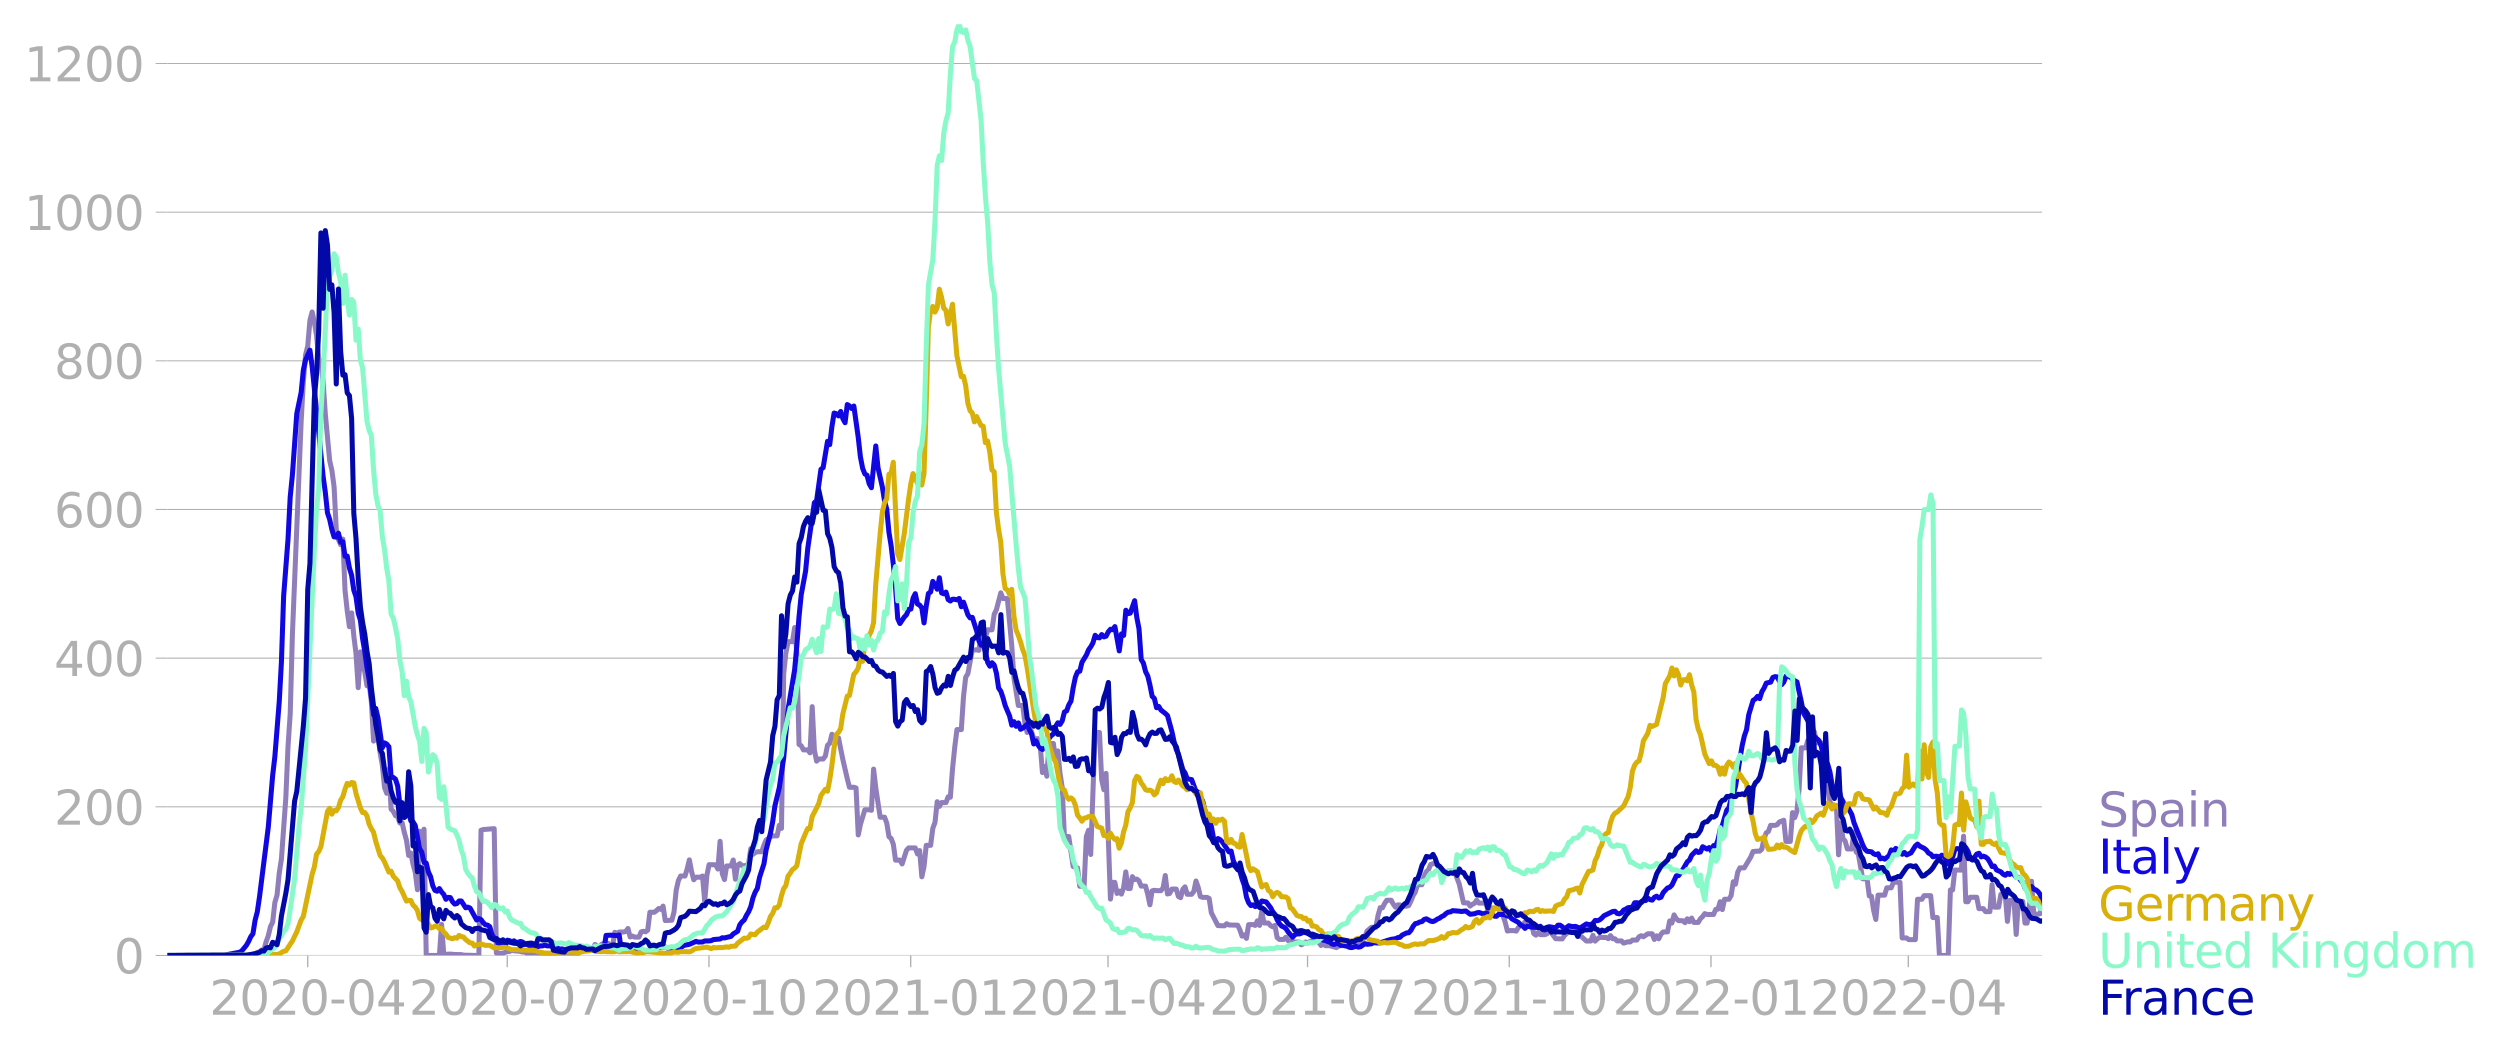 <svg xmlns:xlink="http://www.w3.org/1999/xlink" width="992.186" height="416.21" viewBox="0 0 744.14 312.158" xmlns="http://www.w3.org/2000/svg"><defs><style>*{stroke-linejoin:round;stroke-linecap:butt}</style></defs><g id="figure_1"><path d="M0 312.158h744.14V0H0v312.158z" style="fill:none" id="patch_1"/><g id="axes_1"><path d="M49.83 284.4h558V7.2h-558v277.2z" style="fill:none" id="patch_2"/><g id="matplotlib.axis_1"><g id="xtick_1"><g id="line2d_1"><defs><path id="m7f27b5950e" d="M0 0v3.5" style="stroke:#b0b0b0;stroke-width:.4"/></defs><use xlink:href="#m7f27b5950e" x="91.598" y="284.4" style="fill:#b0b0b0;stroke:#b0b0b0;stroke-width:.4"/></g><g style="fill:#b0b0b0" transform="matrix(.14 0 0 -.14 62.35 302.038)" id="text_1"><defs><path id="DejaVuSans-32" d="M1228 531h2203V0H469v531q359 372 979 998 621 627 780 809 303 340 423 576 121 236 121 464 0 372-261 606-261 235-680 235-297 0-627-103-329-103-704-313v638q381 153 712 231 332 78 607 78 725 0 1156-363 431-362 431-968 0-288-108-546-107-257-392-607-78-91-497-524-418-433-1181-1211z" transform="scale(.016)"/><path id="DejaVuSans-30" d="M2034 4250q-487 0-733-480-245-479-245-1442 0-959 245-1439 246-480 733-480 491 0 736 480 246 480 246 1439 0 963-246 1442-245 480-736 480zm0 500q785 0 1199-621 414-620 414-1801 0-1178-414-1799Q2819-91 2034-91q-784 0-1198 620-414 621-414 1799 0 1181 414 1801 414 621 1198 621z" transform="scale(.016)"/><path id="DejaVuSans-2d" d="M313 2009h1684v-512H313v512z" transform="scale(.016)"/><path id="DejaVuSans-34" d="M2419 4116 825 1625h1594v2491zm-166 550h794V1625h666v-525h-666V0h-628v1100H313v609l1940 2957z" transform="scale(.016)"/></defs><use xlink:href="#DejaVuSans-32"/><use xlink:href="#DejaVuSans-30" x="63.623"/><use xlink:href="#DejaVuSans-32" x="127.246"/><use xlink:href="#DejaVuSans-30" x="190.869"/><use xlink:href="#DejaVuSans-2d" x="254.492"/><use xlink:href="#DejaVuSans-30" x="290.576"/><use xlink:href="#DejaVuSans-34" x="354.199"/></g></g><g id="xtick_2"><use xlink:href="#m7f27b5950e" x="150.988" y="284.4" style="fill:#b0b0b0;stroke:#b0b0b0;stroke-width:.4" id="line2d_2"/><g style="fill:#b0b0b0" transform="matrix(.14 0 0 -.14 121.74 302.038)" id="text_2"><defs><path id="DejaVuSans-37" d="M525 4666h3000v-269L1831 0h-659l1594 4134H525v532z" transform="scale(.016)"/></defs><use xlink:href="#DejaVuSans-32"/><use xlink:href="#DejaVuSans-30" x="63.623"/><use xlink:href="#DejaVuSans-32" x="127.246"/><use xlink:href="#DejaVuSans-30" x="190.869"/><use xlink:href="#DejaVuSans-2d" x="254.492"/><use xlink:href="#DejaVuSans-30" x="290.576"/><use xlink:href="#DejaVuSans-37" x="354.199"/></g></g><g id="xtick_3"><use xlink:href="#m7f27b5950e" x="211.03" y="284.4" style="fill:#b0b0b0;stroke:#b0b0b0;stroke-width:.4" id="line2d_3"/><g style="fill:#b0b0b0" transform="matrix(.14 0 0 -.14 181.782 302.038)" id="text_3"><defs><path id="DejaVuSans-31" d="M794 531h1031v3560L703 3866v575l1116 225h631V531h1031V0H794v531z" transform="scale(.016)"/></defs><use xlink:href="#DejaVuSans-32"/><use xlink:href="#DejaVuSans-30" x="63.623"/><use xlink:href="#DejaVuSans-32" x="127.246"/><use xlink:href="#DejaVuSans-30" x="190.869"/><use xlink:href="#DejaVuSans-2d" x="254.492"/><use xlink:href="#DejaVuSans-31" x="290.576"/><use xlink:href="#DejaVuSans-30" x="354.199"/></g></g><g id="xtick_4"><use xlink:href="#m7f27b5950e" x="271.072" y="284.4" style="fill:#b0b0b0;stroke:#b0b0b0;stroke-width:.4" id="line2d_4"/><g style="fill:#b0b0b0" transform="matrix(.14 0 0 -.14 241.824 302.038)" id="text_4"><use xlink:href="#DejaVuSans-32"/><use xlink:href="#DejaVuSans-30" x="63.623"/><use xlink:href="#DejaVuSans-32" x="127.246"/><use xlink:href="#DejaVuSans-31" x="190.869"/><use xlink:href="#DejaVuSans-2d" x="254.492"/><use xlink:href="#DejaVuSans-30" x="290.576"/><use xlink:href="#DejaVuSans-31" x="354.199"/></g></g><g id="xtick_5"><use xlink:href="#m7f27b5950e" x="329.809" y="284.4" style="fill:#b0b0b0;stroke:#b0b0b0;stroke-width:.4" id="line2d_5"/><g style="fill:#b0b0b0" transform="matrix(.14 0 0 -.14 300.561 302.038)" id="text_5"><use xlink:href="#DejaVuSans-32"/><use xlink:href="#DejaVuSans-30" x="63.623"/><use xlink:href="#DejaVuSans-32" x="127.246"/><use xlink:href="#DejaVuSans-31" x="190.869"/><use xlink:href="#DejaVuSans-2d" x="254.492"/><use xlink:href="#DejaVuSans-30" x="290.576"/><use xlink:href="#DejaVuSans-34" x="354.199"/></g></g><g id="xtick_6"><use xlink:href="#m7f27b5950e" x="389.198" y="284.4" style="fill:#b0b0b0;stroke:#b0b0b0;stroke-width:.4" id="line2d_6"/><g style="fill:#b0b0b0" transform="matrix(.14 0 0 -.14 359.95 302.038)" id="text_6"><use xlink:href="#DejaVuSans-32"/><use xlink:href="#DejaVuSans-30" x="63.623"/><use xlink:href="#DejaVuSans-32" x="127.246"/><use xlink:href="#DejaVuSans-31" x="190.869"/><use xlink:href="#DejaVuSans-2d" x="254.492"/><use xlink:href="#DejaVuSans-30" x="290.576"/><use xlink:href="#DejaVuSans-37" x="354.199"/></g></g><g id="xtick_7"><use xlink:href="#m7f27b5950e" x="449.241" y="284.4" style="fill:#b0b0b0;stroke:#b0b0b0;stroke-width:.4" id="line2d_7"/><g style="fill:#b0b0b0" transform="matrix(.14 0 0 -.14 419.993 302.038)" id="text_7"><use xlink:href="#DejaVuSans-32"/><use xlink:href="#DejaVuSans-30" x="63.623"/><use xlink:href="#DejaVuSans-32" x="127.246"/><use xlink:href="#DejaVuSans-31" x="190.869"/><use xlink:href="#DejaVuSans-2d" x="254.492"/><use xlink:href="#DejaVuSans-31" x="290.576"/><use xlink:href="#DejaVuSans-30" x="354.199"/></g></g><g id="xtick_8"><use xlink:href="#m7f27b5950e" x="509.283" y="284.4" style="fill:#b0b0b0;stroke:#b0b0b0;stroke-width:.4" id="line2d_8"/><g style="fill:#b0b0b0" transform="matrix(.14 0 0 -.14 480.035 302.038)" id="text_8"><use xlink:href="#DejaVuSans-32"/><use xlink:href="#DejaVuSans-30" x="63.623"/><use xlink:href="#DejaVuSans-32" x="127.246"/><use xlink:href="#DejaVuSans-32" x="190.869"/><use xlink:href="#DejaVuSans-2d" x="254.492"/><use xlink:href="#DejaVuSans-30" x="290.576"/><use xlink:href="#DejaVuSans-31" x="354.199"/></g></g><g id="xtick_9"><use xlink:href="#m7f27b5950e" x="568.019" y="284.4" style="fill:#b0b0b0;stroke:#b0b0b0;stroke-width:.4" id="line2d_9"/><g style="fill:#b0b0b0" transform="matrix(.14 0 0 -.14 538.772 302.038)" id="text_9"><use xlink:href="#DejaVuSans-32"/><use xlink:href="#DejaVuSans-30" x="63.623"/><use xlink:href="#DejaVuSans-32" x="127.246"/><use xlink:href="#DejaVuSans-32" x="190.869"/><use xlink:href="#DejaVuSans-2d" x="254.492"/><use xlink:href="#DejaVuSans-30" x="290.576"/><use xlink:href="#DejaVuSans-34" x="354.199"/></g></g></g><g id="matplotlib.axis_2"><g id="ytick_1"><path d="M49.83 284.4h558" clip-path="url(#p21f88db270)" style="fill:none;stroke:#b0b0b0;stroke-width:.3;stroke-linecap:square" id="line2d_10"/><g id="line2d_11"><defs><path id="m42c6b0e61f" d="M0 0h-3.5" style="stroke:#b0b0b0;stroke-width:.3"/></defs><use xlink:href="#m42c6b0e61f" x="49.83" y="284.4" style="fill:#b0b0b0;stroke:#b0b0b0;stroke-width:.3"/></g><use xlink:href="#DejaVuSans-30" style="fill:#b0b0b0" transform="matrix(.14 0 0 -.14 33.922 289.719)" id="text_10"/></g><g id="ytick_2"><path d="M49.83 240.15h558" clip-path="url(#p21f88db270)" style="fill:none;stroke:#b0b0b0;stroke-width:.3;stroke-linecap:square" id="line2d_12"/><use xlink:href="#m42c6b0e61f" x="49.83" y="240.149" style="fill:#b0b0b0;stroke:#b0b0b0;stroke-width:.3" id="line2d_13"/><g style="fill:#b0b0b0" transform="matrix(.14 0 0 -.14 16.108 245.468)" id="text_11"><use xlink:href="#DejaVuSans-32"/><use xlink:href="#DejaVuSans-30" x="63.623"/><use xlink:href="#DejaVuSans-30" x="127.246"/></g></g><g id="ytick_3"><path d="M49.83 195.898h558" clip-path="url(#p21f88db270)" style="fill:none;stroke:#b0b0b0;stroke-width:.3;stroke-linecap:square" id="line2d_14"/><use xlink:href="#m42c6b0e61f" x="49.83" y="195.898" style="fill:#b0b0b0;stroke:#b0b0b0;stroke-width:.3" id="line2d_15"/><g style="fill:#b0b0b0" transform="matrix(.14 0 0 -.14 16.108 201.217)" id="text_12"><use xlink:href="#DejaVuSans-34"/><use xlink:href="#DejaVuSans-30" x="63.623"/><use xlink:href="#DejaVuSans-30" x="127.246"/></g></g><g id="ytick_4"><path d="M49.83 151.647h558" clip-path="url(#p21f88db270)" style="fill:none;stroke:#b0b0b0;stroke-width:.3;stroke-linecap:square" id="line2d_16"/><use xlink:href="#m42c6b0e61f" x="49.83" y="151.647" style="fill:#b0b0b0;stroke:#b0b0b0;stroke-width:.3" id="line2d_17"/><g style="fill:#b0b0b0" transform="matrix(.14 0 0 -.14 16.108 156.966)" id="text_13"><defs><path id="DejaVuSans-36" d="M2113 2584q-425 0-674-291-248-290-248-796 0-503 248-796 249-292 674-292t673 292q248 293 248 796 0 506-248 796-248 291-673 291zm1253 1979v-575q-238 112-480 171-242 60-480 60-625 0-955-422-329-422-376-1275 184 272 462 417 279 145 613 145 703 0 1111-427 408-426 408-1160 0-719-425-1154Q2819-91 2113-91q-810 0-1238 620-428 621-428 1799 0 1106 525 1764t1409 658q238 0 480-47t505-140z" transform="scale(.016)"/></defs><use xlink:href="#DejaVuSans-36"/><use xlink:href="#DejaVuSans-30" x="63.623"/><use xlink:href="#DejaVuSans-30" x="127.246"/></g></g><g id="ytick_5"><path d="M49.83 107.397h558" clip-path="url(#p21f88db270)" style="fill:none;stroke:#b0b0b0;stroke-width:.3;stroke-linecap:square" id="line2d_18"/><use xlink:href="#m42c6b0e61f" x="49.83" y="107.397" style="fill:#b0b0b0;stroke:#b0b0b0;stroke-width:.3" id="line2d_19"/><g style="fill:#b0b0b0" transform="matrix(.14 0 0 -.14 16.108 112.715)" id="text_14"><defs><path id="DejaVuSans-38" d="M2034 2216q-450 0-708-241-257-241-257-662 0-422 257-663 258-241 708-241t709 242q260 243 260 662 0 421-258 662-257 241-711 241zm-631 268q-406 100-633 378-226 279-226 679 0 559 398 884 399 325 1092 325 697 0 1094-325t397-884q0-400-227-679-226-278-629-378 456-106 710-416 255-309 255-755 0-679-414-1042Q2806-91 2034-91q-771 0-1186 362-414 363-414 1042 0 446 256 755 257 310 713 416zm-231 997q0-362 226-565 227-203 636-203 407 0 636 203 230 203 230 565 0 363-230 566-229 203-636 203-409 0-636-203-226-203-226-566z" transform="scale(.016)"/></defs><use xlink:href="#DejaVuSans-38"/><use xlink:href="#DejaVuSans-30" x="63.623"/><use xlink:href="#DejaVuSans-30" x="127.246"/></g></g><g id="ytick_6"><path d="M49.83 63.146h558" clip-path="url(#p21f88db270)" style="fill:none;stroke:#b0b0b0;stroke-width:.3;stroke-linecap:square" id="line2d_20"/><use xlink:href="#m42c6b0e61f" x="49.83" y="63.146" style="fill:#b0b0b0;stroke:#b0b0b0;stroke-width:.3" id="line2d_21"/><g style="fill:#b0b0b0" transform="matrix(.14 0 0 -.14 7.2 68.465)" id="text_15"><use xlink:href="#DejaVuSans-31"/><use xlink:href="#DejaVuSans-30" x="63.623"/><use xlink:href="#DejaVuSans-30" x="127.246"/><use xlink:href="#DejaVuSans-30" x="190.869"/></g></g><g id="ytick_7"><path d="M49.83 18.895h558" clip-path="url(#p21f88db270)" style="fill:none;stroke:#b0b0b0;stroke-width:.3;stroke-linecap:square" id="line2d_22"/><use xlink:href="#m42c6b0e61f" x="49.83" y="18.895" style="fill:#b0b0b0;stroke:#b0b0b0;stroke-width:.3" id="line2d_23"/><g style="fill:#b0b0b0" transform="matrix(.14 0 0 -.14 7.2 24.214)" id="text_16"><use xlink:href="#DejaVuSans-31"/><use xlink:href="#DejaVuSans-32" x="63.623"/><use xlink:href="#DejaVuSans-30" x="127.246"/><use xlink:href="#DejaVuSans-30" x="190.869"/></g></g></g><path d="m49.83 284.4 24.147-.095 1.306-.221.652-.221.653-.348.653-.19.652-.569h.653l.652-2.402.653-1.801.653-2.75.652-1.328.653-5.816.653-2.244.652-6.511.653-4.267 1.305-18.111.653-15.362.652-9.672.653-23.674 2.61-63.437.653-11.82.653-7.934.652-2.656.653-7.68.653-2.434.652 3.003.653 4.014.653 6.732.652 1.391.653 5.563.652 9.672 1.306 13.907.652 2.877.653 4.836.653 12.77.652 3.002.653 1.517.653-1.675.652 15.298.653 6.1.652 4.678.653-4.109.653 6.86.652 5.278.653 10.114.653-10.652.652 3.857.653 2.149.652 4.077.653-.569.653 5.437.652 11.6.653-5.658.653 3.92.652 5.278.653 3.667.653 6.606.652 1.738.653-7.238.652 11.948.653.663.653 1.296.652.285.653 1.896.653-.126.652 2.876.653 2.37.652 4.52.653-.726.653 3.382.652 2.339.653 5.215.653-17.384.652 1.706.653-2.339.653 37.582h3.915l.653-9.261.653 8.945 1.957-.095 1.306.127 1.958.031.652.158 3.916.095h.653l.652-37.266.653-.22 3.263-.254.653 37.013.652.126 1.306-.094 1.305-.474.653-.032.652-.285 1.305.158h.653l1.305.317.653-.032.653.474 7.179.095 1.957.095 5.874-.032 1.305-1.549 1.306.158 1.958-.031.652-1.454.653.664.652.094.653-.79.653-.284h1.305l.653 1.39.652-.6.653-4.077.652.316.653-.411h1.305l.653-.158.653-.885.652 2.528.653-.284.653.316h1.305l.652-1.549.653-.19.653.158.652-.474.653-5.341h1.305l.653-.474.652-.633.653.253.653-.98.652 4.299 1.958-.095.653-2.465.653-6.48.652-2.876.653-1.328h1.305l.653-2.117.652-2.687.653 3.445.653 2.466.652-.759h1.305l.653-.348.653 7.618.652-7.902.653-3.098 1.958.032.653 1.264.652-8.25.653 9.61.652 1.77.653-4.046h1.305l.653-1.77.653 5.72.652-4.203.653-.443.652.6h1.306l.652-.695.653-4.361.653 1.675.652-.474.653-.285h1.305l.653-1.96.652-1.548.653-.38.653-.568.652-.253h1.306l.652-3.161.653.917.652-45.99.653-6.163.653-3.414h1.305l.653-4.204.652 7.523.653 27.277.653.38.652 1.232h1.305l.653.885.653-13.749.652 12.928.653 3.287.653-.632h1.305l.652-.885.653-3.224.653-.57.652-2.686.653 1.075h1.305l1.306 6.51 1.305 5.659.652 2.528h1.306l.652.222.653 13.97.653-3.16 1.305-4.33h1.305l.653.157.652-12.264.653 5.627 1.305 8.692h1.306l.652 1.738.653 4.046.652.537.653 1.739.653 4.71h1.305l.653 1.137 1.305-4.077.652-.696h1.958l.653 1.802.653-1.011.652 7.807.653-3.066.653-6.29h1.305l.652-5.057.653-1.77.653-6.164.652 1.39.653-1.137h1.305l.653-1.707.652.126.653-8.502.653-6.416.652-5.216h1.306l.652-9.861.653-5.753.653-1.043 1.305-7.08h1.305l.653.158.652-4.362.653-2.15.653 2.624.652-2.244h1.305l.653-4.646.653-1.328 1.305-5.025.653 1.706h1.305l1.305 14.003.653 9.672 1.305 8.154h1.305l.653 5.279.653 2.75.652-1.644.653 1.36.652 2.149h1.306l.652 2.149.653 7.933.653-1.801.652 2.876.653-9.735h1.305l.653 5.342.652-3.13.653 6.701.653 4.11.652 14.665h1.306l1.305 8.914 1.305.41.653 5.469h1.305l.653-14.761.652-1.897.653 7.207 1.305-36.317h1.305l.653 14.034.653 3.002.652-4.867 1.306 37.423.652-4.962h.653l.652 3.287.653-.695.653.885.652-1.897.653-4.71.653 4.963h.652l.653-3.54.653.885.652-.158.653.506.652 1.58h1.306l.652 2.402.653 3.161.653-4.14.652-.19.653.126h1.305l.653-.822.652-3.698.653 5.5.653-.158.652-1.296h1.306l.652 2.213.653.347.652-2.497.653-.727.653 2.213h1.305l.653-.822.652-3.129.653 1.865.652 2.75.653.253h1.305l.653.316.653 4.267 1.958 3.824 1.957.063.653-.632.653.38 2.61.063.653 1.359.652 1.896.653-.379.653 1.043.652-4.077 1.306-.032.652.253.653-1.36.653 1.36.652-4.204.653 3.477 1.305.032.653.758.652.348.653-.411.653 3.603.652.57h1.305l.653-.665.653 1.012.652.221.653.032.653.158h1.305l.653.853.652-.316.653-.537.652.316.653-.474h1.305l.653-.411.653.695.652.917.653-.632.652.695h1.306l1.958.569.652-.41.653-.19h1.305l.653-.19.652-.506.653-.253.653.411.652-.474h1.306l1.305-1.58.652-1.739 1.306-1.106h1.305l.653-3.477.652-2.37.653.063.653-1.296.652-.98h1.305l.653 1.201.653.885.652-.695h.653l.653.379h1.305l.652-.19.653-1.327.653-1.612.652-1.075.653-2.18h1.305l.653-2.403.653-1.454.652-.6.653-1.58.652-.222h1.306l.652 1.738.653-.126.653.98.652.095.653-.506h1.305l.653.41 1.305 3.383 1.305 5.69h1.306l.652.947.653-.537.652-.284.653-.949.653.885h1.305l.653-.474.652 2.308.653-.38 2.61.032.653 1.549.653.695.652 1.991.653 2.592.653-.126h1.305l.652.158.653-1.075.653-.569.652-.158.653-.916h1.305l.653.474.652 2.97.653.475.653-.79.652.632h1.306l.652-.221.653-.664.653.348 1.305 1.738 1.958.063.652-.98.653-.632 1.305-.916h1.305l.653 1.706.653-.094.652.379 1.306 1.17h1.305l.653-1.707.652 1.738.653-.632.652-.474 1.958.031.653.348.653-.917.652.917.653.032.652.632h1.306l.652.664 1.306-.411.652.063.653-.57h1.305l.653-.979.652-.316.653.316 1.305-.885h1.306l.652 1.675.653-1.074.652.885.653-1.328.653-.695 1.305-.032.653-3.256.652.633.653-2.434.653 1.138.652.569 1.305.031.653.57.653-1.139.652.854.653-1.075.653 1.296h1.305l.652-1.106.653-.632.653-.885.652.252h1.958l.653-1.517.653-.063.652-2.213.653 2.34.652-3.067h1.306l.652-1.074.653-4.14.653.726.652-3.54.653-1.327h1.305l1.305-2.181.653-1.107.653-1.58 1.305-.095h.653l.652-.6.653-3.098.652-1.738.653-.443.653-1.801h1.305l.653-.19.652-.822 1.305-.506.653 6.29h1.305l.653-8.565.653 1.485.652-1.833.653-6.638.653-12.295h1.305l.652-2.244.653 1.612.653-5.12.652 1.042.653 3.193h1.305l2.61 17.416.653 1.264h1.306l.652 14.666.653-9.482.653 4.646.652.758.653 2.34h1.305l.653-5.09.652 5.943.653.664 1.305 7.364h1.305l.653 5.089.653.126.652 4.204.653 2.687.653-7.238h1.958l.652-2.181h1.305l.653-1.644h1.958l.653 16.563h1.305l.652.505h1.958l.653-12.01h1.305l.653-1.075h1.958l.652 6.511h1.306l.652 11.284h2.61l.653-19.502h.653l.653-5.91h1.958l.652-10.084.653 19.502h.653l.652-1.327h1.958l.653 3.382h1.305l.653.885h1.305l.652-8.028.653 6.7h1.305l.653-3.792h1.305l.653 8.028.653-6.258h1.305l.652 10.146.653-9.799h1.305l.653 6.417h.653l.652-4.994.653-7.46.652 9.799h1.306l.652-.158.653-4.805h0" clip-path="url(#p21f88db270)" style="fill:none;stroke:#907eba;stroke-width:1.5;stroke-linecap:square" id="line2d_24"/><path d="m49.83 284.4 16.968-.095 4.569-.885.652-.442 1.306-1.58.652-1.139.653-1.422.653-.885.652-4.046.653-2.497.653-4.456 2.61-20.735 1.305-15.393.653-5.595 1.305-16.34.653-11.917.652-19.534 1.306-16.91.652-12.58.653-6.574 1.305-18.238 1.306-6.353.652-6.67.653-2.97 1.305-2.908.653 4.836 3.263 32.65.652 4.742.653 6.195.653 1.96.652 2.97.653 2.213.653.063.652-1.137.653 2.686.653-.158.652 4.33.653-.063.652 3.54.653 2.15.653 4.456.652 1.928.653 4.9.653 2.117.652 5.468.653 3.825.652 4.804.653 3.604 1.305 10.43.653-1.865.653 2.719 1.305 8.976.653-1.454.652.348.653.822.652 8.85.653.284.653.506.652 2.023.653 5.5.653.38.652.03.653 1.297.652.632.653 2.528.653.316.652 1.075 1.306 6.89.652 1.075.653 3.003.653.221.652 2.655.653 1.391.652 2.718.653 1.36.653.252.652-.79.653 1.012.653.727.652 1.453.653-.568.652.063.653 1.232.653.696.652-.158.653-.759h.653l1.305 2.023.653-.19.652.285 1.958 3.54.653-.41.652.284.653.916.653.632.652.095.653.506.652 2.339.653 1.011.653.538.652 1.296.653.063.653.537.652-.158.653-1.644.653.127.652.474.653-.41.652.473.653-.063.653-.221.652.19.653.568.653.095.652.443 1.305-.222.653.411.653.064.652-.253.653.031.653-.221.652.19 1.306.063.652.126.653.316 1.305.475.653-.064.652.253 1.958.443.653-.127 1.305-.095.653-.22.652.189 1.306-.221.652.19.653-.254 1.305.443 2.61-.032.653-4.583 1.306-.063 1.957.126.653-.19.653 4.9 1.305-.095.653.032.652-.19 3.263.126.653-.126.653.221 1.305-.221.653-.474 1.957-.348.653-.253 1.305.032.653.316 3.916-.063.652-.57.653-.252 1.305-.253 1.306-.569.652-.316.653.221 1.305-.031.653-.316h1.305l.653-.095.652-.316 1.958-.158.653-.38.652.064 1.958-.474.653-.727 1.305-.79.653-1.929.652-.853.653-.569.653-1.36.652-1.074.653-1.517.653-2.655.652-1.675.653-1.138.653-3.287 1.305-4.014.652-4.173 1.306-5.025.652-3.414.653-4.615 1.305-5.436 1.305-8.819 1.306-14.476 1.958-11.821.652-7.175.653-8.566.653-6.575 1.305-7.048.652-6.796 1.958-13.56.653-.537 1.305-9.387.653-.506 1.305-7.839.653.98.652-5.342.653-4.045.653.19.652.663.653-1.328.653 2.15.652 1.2.653-5.404.652.41.653.76.653-.728 1.305 9.325.653 5.847.652 3.35.653 1.676.652.41.653 2.53.653 1.169 1.305-12.422.653 6.448 1.305 5.784.653 4.172.652 2.403.653 6.89.652 4.014.653 5.626.653 6.796.652 9.23.653 1.485 1.305-1.928.653-.695.652-1.58.653-.095.653-3.256.652-1.328.653 3.066.653.316.652.854.653 4.457.653-4.995.652-3.76.653-.443.652-3.161.653 1.043.653 1.296.652-3.414.653 4.52.653.253.652-.506.653 2.244.652.411.653-.537.653.032.652.158.653-.411.653 2.465.652-1.359 1.306 3.761.652.917.653-.158 1.305 4.077.653 2.877.652 1.327.653-.284.653 2.244.652 3.16.653 1.138.652-1.043.653.696.653 2.434.652 4.425.653.948.653 1.928.652 2.339 1.306 3.098.652 2.718.653-1.043.652 1.39.653-1.011.653 1.896.652-.347 1.306-1.138.652 1.612.653 1.233.652 3.002.653-.916.653 1.264.652.885.653.411 1.305-1.897.653-1.39.653-.854.652-.474.653-2.276.652-1.043.653.475.653-1.075.652-2.624.653-.316.653-1.801.652-1.138.653-3.983.652-3.129.653-1.58.653-.19.652-2.655 1.306-2.15.652-1.548.653-.917.653-1.17.652-2.243.653.663.652.095.653-.98.653.696.652-.222.653-1.295.653-.759.652.126.653-.916 1.305 7.238.653-5.057.652.442.653-7.49.653 1.01.652-.157 1.306-3.699.652 4.995.653 3.382.652 9.134.653 1.075.653 2.528.652 1.328.653 2.718.653 3.32.652.631.653 2.75.652-.38.653 1.075 1.305 1.012.653.632 1.305 4.773.653 3.034.653 2.308.652 1.422 1.305 4.583.653.948.653 1.77 1.305.222 1.305 3.54.653.158.652 1.801.653.79.653 2.782.652 1.454 1.306 3.414.652 3.571.653 1.17.653-1.138.652.348.653.663 1.958 2.94.652-.221.653 2.907.653 1.328 1.305 1.77.652 2.307.653 1.865.653 3.54.652 1.676.653.821.653-.22.652.536.653-.284.653-.474.652-.917 1.305.285 1.306 1.707.652 1.232.653.79.653 1.612.652 1.075.653.759.652.284.653.474.653 1.012 1.305 1.548.653-.663.652-.38.653.095.653-.221.652-.348.653.19.652-.348.653.885.653.57.652.062.653-.094.653.569 1.305.568.652.095.653.316.653.158.652.57.653.126.653-.285.652.127.653.442.653-.031 1.305.316.652.316.653.063 1.305-.38.653.254.653-.127 1.305-.916.652.19 1.306-.159.652-.348 1.306.127 1.305-.285 1.305-.442 1.305-.38 1.306-.189.652-.316.653-.095.653-.664 1.305-.632.652-.063.653-.727.653-1.201.652-.79.653-.127.653-.347.652-.127.653-.632.653-.19 1.305.696.652.126.653-.284.653-.443.652-.284.653-.474.653-.317.652-.6.653-.411.652-.063.653-.38 1.958.159.653.094 1.305-.158 1.305.98 1.305-.158.653-.253.653-.126 1.305.442.653-.252 1.957.474.653.442.653.032.652-.57 1.306.032.652.127.653.38h.653l.652.79 1.958 1.074.653.759.652.316.653.695.653-.664 1.305.285 1.958.126.652-.38.653 1.012.653.095.652-.316.653-.664 1.958.348.652-.79h.653l.653.442.652.696 1.306-.98.652.19.653.063.652-.064 1.306.538 1.958-1.265.652.19h.653l.653-.38.652-.853.653.095.652-.253.653-.537.653-.695 2.61-1.265.653-.063.652.632.653.127.653-.316.652-.822.653-.285.653-.41 1.305-.159.653-1.295.652-.032.653.158.652-.19.653-.569.653-.031.652-.727.653.474.653.126.652-.853.653-.316.652.537.653-.221.653-1.39 1.305-1.392.653-.19.652-.663 1.306-2.75.652-.063 1.305-1.833 1.306-2.276.652-.537.653-1.423 1.305-1.327.653.505.652-.158.653-1.548 1.305.695.653-.442.653 1.043.652-1.644.653.063.653-1.801.652-3.003.653-1.328 1.305-4.456.653-.759.652-2.75.653-1.106.653-2.592 1.305-8.06.652-3.92.653-2.876.653-1.896.652-4.425 1.306-4.299.652-.41.653-.79.653.663.652-2.055.653-1.074.652-1.486 1.306-.284.652-1.391.653-.253.653.095.652 1.296.653 1.011.652-.79.653-1.738.653.063.652.19.653.726 1.305.727 1.306 5.943.652 3.35 1.958 3.477.653 3.35.652.158 1.306 1.17.652 1.58 1.305 4.615.653.822.653 2.244.652 3.825.653 1.327 1.305-.284.653 2.813.653 1.2.652 2.024.653-.538 1.305 2.403.653 2.433 1.958 4.931.652 1.707.653 1.264.652.6 1.306.159.652.6.653.253.653-.284.652 1.517.653-.221.653.316 1.305-1.043.652-1.707.653.6.653-1.043.652.348 1.306 1.39.652-.537.653.727 1.305-.6 1.305-2.086.653-.538.653.633 1.305.632.653.537.652.885.653.316.652.79.653-.158h.653l.652.348.653-.664.653.158 1.305 2.466.652-1.58.653-.538.653-2.18.652-.317.653.19.653-.443.652-.6.653.6.653 1.106.652 2.181.653.411 1.305-1.801.653-.222.652 1.075.653-.221.653.253.652.537.653 1.043.652 1.264.653-.158.653 1.17 1.305.569.653.695.652.316.653-.569.653.316.652-.663 1.305 1.517h.653l.653.885.652.695.653 1.675.653-.031.652.442.653-.916.652.79.653.221.653.569.652.917.653 2.465h0" clip-path="url(#p21f88db270)" style="fill:none;stroke:#1007e1;stroke-width:1.5;stroke-linecap:square" id="line2d_25"/><path d="m49.83 284.4 28.063-.095 3.263-.221 1.306.032.652-.19 1.305-.759.653-.126 1.958-2.971 1.305-2.687 1.306-3.54.652-1.106 2.61-12.485.653-2.181.653-3.793.653-.822.652-1.422 1.958-10.494.653-.948.652 1.738.653-1.075.653.095.652-.98.653-2.18.653-1.044.652-2.244.653-1.738.652.506.653-.759.653.126.652 3.161 1.306 4.267.652 1.391h.653l.652.98.653 2.497.653 1.327.652 1.075.653 2.687 1.305 4.203.653.76.653 1.169 1.305 3.034.652-.285.653 1.518 1.305 1.39.653 2.023.653 1.075 1.305 2.908.652-.221.653.031.653 1.39.652.57.653 1.011.653 2.34.652.473.653.064.653.347.652.854.653 1.138.652-.158.653-.38.653.095.652.632.653-.031.653 1.074.652.57.653 1.01 1.305.412.653-.348.652.158.653-.822.653.348.652.126.653.759 1.305.98.653.063.652.885.653-.38h.653l.652-.252 1.306.442h1.305l1.305.759.653-.158.652.158 1.306-.158.652-.063 1.958.727h1.958l.653.126 3.915.095.653.126.653.285 1.958.379 1.305.032 1.958-.032 1.305-.38 4.568.159.653.221 1.305-.348.653-.19 1.305-.063 1.306-.41 1.957.505.653.095.653-.19.652.19 1.958.032.653-.032.652-.19.653.222 3.263-.063 1.958.474.653-.127 1.305.032.653-.253.652-.095 5.221.506 1.306-.127.652-.031.653-.253 1.305.095.653-.19h1.958l.652.063.653-.22.653-.507.652-.253 3.263-.442 1.306.442.652-.316.653.095 1.305-.095.653.032 1.305-.221.653.126.652-.284 1.306-.063.652-.854 1.958-1.517.653.032.652-.19.653-1.075 1.305.221.653-.79 1.958-1.485.652.158.653-1.454.653-1.865.652-.885.653-1.707h.653l.652-.79.653-2.813.652-2.086.653-.917.653-2.813.652-.853.653-1.075.653-.443.652-.727 1.306-6.542 1.305-3.161.652-1.39.653.03.653-3.57 1.305-2.53.653-1.327.652-2.402 1.305-1.865.653.569.653-3.319.652-4.362.653-5.247.653-3.95.652-.633.653-1.106.653-4.394 1.305-5.278.652-.19 1.306-6.353.652-.695.653-1.107.653-3.255.652 1.233.653-5.247.652-.411.653-2.086.653-1.296.652-2.434.653-11.442 1.305-14.95.653-6.512.653-2.781.652-1.201.653-7.302.652-.316.653-3.287 1.305 27.277.653 1.676 1.305-7.681 1.305-10.399.653-4.457.653-3.034 1.305 2.845.653-2.908.652 3.477.653-3.35.653-20.072.652-23.61.653-4.837.652-1.296.653 1.676.653-1.296.652-5.5.653 2.37.653 3.256.652.632.653 4.078 1.305-5.88 1.305 15.33 1.306 6.227.652-.095.653 2.719.653 5.246.652 2.276.653.632.652 2.687.653-1.58 1.305 2.655.653.221.653 4.9.652-.507.653 3.32.652 5.31.653.537.653 12.01.652 5.121.653 3.793.653 9.45.652 4.363.653.41.653 1.328.652-1.486.653 7.997.652 4.172.653 1.518.653 1.928.652 2.307.653 1.707.653 3.572 1.957 12.674.653 3.825.653-.38.652.064.653 1.801.653.127.652.822.653 4.109 1.305 4.109.653.821 1.305 6.986.653 1.2.652.38.653 1.928.653.822.652-.41.653.536.652 1.612.653 2.972.653.821.652 1.012.653-.917.653-.095.652-.379h1.306l1.305 2.94 1.305.505.653 2.213.652-.032.653.854.653-1.55.652 1.17.653.696.652-.222.653 2.845.653-1.549.652-3.318.653-2.023.653-3.983.652-1.138.653-1.549.653-6.448.652-1.39.653.41.652 1.55.653.853.653 1.17.652.22.653-.094.653.347.652 1.075.653-.569.652-2.118.653-1.675.653 1.012.652-1.486.653.6.653-.157.652-1.296.653 1.706.653.317.652-.759 1.305 1.77.653.443.653.695.652-.19.653-.537 1.305 1.96.653.537.652-.885.653 2.971 1.305 3.698.653-.316.653 1.96.652-.506.653 1.296.653-1.138.652.221.653-.347.652.663.653 5.943.653.442.652-1.011.653 1.074.653.222.652.821.653.222.652-3.793 1.306 6.132.652 3.35.653 1.296.653-.569 1.305.853 1.305 4.552.653-.506.652-.221.653 1.77.653.38.652 1.485.653-.948.653-.348.652.348.653.948 1.305.063.653.506.652 2.718.653.38 1.305 1.896.653.253.653.063.652.632.653-.158.652.948.653-.221.653 1.644.652.031.653.222.653.821.652.253.653 1.012.652.632.653-.6 1.958.157.653.632.652-.031.653.98.653.41 1.305.127.652-.253.653.285.653-.316.652-.506.653-.19 1.305-.095 1.305-.19.653.664 2.61.506.653.6 1.306-.284.652.19 1.958-.221h.653l1.305.632.653.158.652.41 1.305-.03 1.306-.538.652-.158.653.19.653-.19h1.305l1.305-.98h1.305l.653-.158 1.305-.474.653-.57.653.507.652-.38.653-.98.652-.063.653-.284 1.305.095.653-.38.653-.537.652-.316.653-.664.653.411.652-.126.653-.285.652-1.517.653-.569.653 1.106.652-.569.653-.948.653-.032.652-.41.653.379 1.305-2.908.653.032.652.316.653.094.653-.632.652.127.653 1.517.653-.253.652-.126.653.6.652.095.653.348.653-.285.652-.031.653-.411.653.031.652-.474 1.305.063.653-.505.653-.127.652.664.653-.316.653.221 1.305-.095h.653l.652.158.653-1.612.652-.347 1.306-.411.652-1.265.653-.695.653-1.865 1.305-.284.652-.316.653-.19.653 1.486.652-2.529 1.958-3.92.653-.126.653-.316.652-2.781.653-1.328.652-2.212.653-1.17.653-2.718.652-.57.653-.315.653-3.035.652-1.833.653-.916.652-.316 1.958-1.865 1.306-2.687.652-2.75.653-4.93.653-1.74.652-.916.653-.347.652-2.497.653-3.509 1.305-2.212.653-2.371.653.316 1.305-.6 1.958-7.966.652-4.172 1.306-2.307.652-2.34.653 2.34.653-1.802.652 1.486.653 3.034.652-1.517.653-.095.653.348.652-1.802.653 3.066.653 2.118.652 8.123.653 2.908.652 1.58 1.306 5.88 1.305 2.812.653-.853.652 1.328.653.031.653.506.652 2.15.653-1.897.652 1.865.653-2.655.653-.98.652.505.653 1.075.653-1.201.652 4.014.653-.695 1.305 1.991.653.695 1.305 8.661.653 2.592.652 3.666.653 1.77.653-.22.652.062.653-.663.652 2.307.653 1.454 1.305-.095.653-.158.653-1.043.652.822.653-.948.652.758h.653l.653.316.652.57 1.306.726 1.305-4.741.653-1.77.652-.822.653-.537.652.221.653-2.086.653.79.652-.727.653-1.201 1.305-.853.653.632 1.305-3.635.653.569.652 1.2.653-1.263.653.505.652-.063.653 2.244.653-.063.652-.759.653-2.054.652-.158.653.19h.653l.652-2.814.653-.41.653.252.652 1.328.653.19.652.031.653.158 1.305 2.719.653-.601 1.305 1.612.653.032.653.19.652.6.653-1.897.652-.695 1.306-3.761h.652l.653-.222.653-1.359.652-.6.653-9.356.652 9.514 1.306-.949.652.633.653-.285.653-10.114.652 8.28.653-10.177.653 8.092.652 1.643.653-9.134.652-1.423.653 11.316.653 3.856.652 8.85.653.727.653.064.652 8.913.653.41.652-.442.653-2.434.653-6.48.652-.347.653.158.653-9.387.652 11 .653-8.377 1.305 4.741.653.443.652.19.653 2.022.653-7.617.652 12.833h.653l.653-.79h.652l.653-.159.652.696.653.316.653-.443.652 1.58.653 1.265 1.958.348.653 1.801.652 1.012.653.41.652.76.653.189.653-.032.652 1.77.653.506.653.917.652 4.71.653 1.485.652-.221.653-.032.653.727.652 2.118.653.158h0" clip-path="url(#p21f88db270)" style="fill:none;stroke:#d8b009;stroke-width:1.5;stroke-linecap:square" id="line2d_26"/><path d="m49.83 284.4 26.758-.095.653-.126 1.957-.063 1.958-1.707.653-.411.653-1.106.652-1.391.653-.98.652-1.233.653-.664.653-1.675.652-4.14 1.306-9.198 1.305-15.52.653-5.594 1.305-17.542 2.61-59.139.653-12.327.653-6.1.652-22.252.653-11.315 1.305-26.804.653-2.781.652-1.739.653-4.962.653.948.652 4.71.653 2.497.653 6.606.652-8.376.653 7.048.652 4.805.653-4.647.653.822.652 11.284.653-3.287.653 9.26.652 2.213 1.305 15.962.653 2.75.653 1.517.652 10.083.653 7.27.653 3.477.652 1.549.653 7.712.653 3.856.652 5.595.653 3.761.652 9.862.653 1.17.653 2.717.652 3.509.653 6.321.653 3.288.652 7.238.653-4.299.652 4.741.653 1.328 1.305 7.396.653 2.529.653 1.865.652 6.037.653-9.862.653 1.328.652 11.663.653-2.971.652-2.181.653.569.653 2.086.652 10.083.653.569.653-3.73.652 5.31.653 6.7.652.507.653.347.653.19.652 1.233.653 1.706.653 2.845.652 1.739.653 4.014.653 1.138.652.853.653.569.652 2.37.653 1.707.653.285.652 1.485.653 1.138.653-.158.652.474 1.305 1.55.653-1.012.653.22.652.98.653.032.653-.22.652 1.263.653-.316.653 1.834.652.885.653.252 1.305.696h.653l.652 1.264.653.316 1.305.948.653.317.652.031.653.316.653.98 1.958.727 1.305-.063.653.6.652.285.653.474 1.305-.38.653.096 1.305.347.653-.537 1.305.664 2.61.316.653.632.653-.57 1.305.57h.653l.652-.537.653.158.652-.19 2.61.032.654.474 1.305.126 1.305.664.653-.474 2.61-.19 1.306-.41 1.305.347.652.031.653.411.653.222 1.958-.095 1.305-.032.652-.916 2.611.284 1.305-.284.653.158.653-.38.652-.221 1.305-1.233.653-.41.653-.064.652-.316 1.306-1.138 1.305-.474 1.305-.031 1.305-2.181.653-.6.653-1.012 1.305-.949 1.305-.316.653.032 1.305-1.233 1.958-3.003 1.958-6.163.652-1.549.653-2.18.653-.064.652-.948.653-3.098 1.305-3.319.653-2.781.653-.759.652-2.655.653-.695 1.305-7.744.653-2.876.652-1.58.653-4.805.653-.348 1.305-2.023.652-5.752 1.306-5.658.652-2.75.653.19.653-1.865.652-4.267.653-3.287.653-5.848.652-.664.653-1.548.652-.38.653-.6.653-2.118 1.305 4.046.653-4.267.652 3.856.653-7.301.652.22.653-.284.653-5.246.652.126.653-.285.653-4.393.652 5.816 1.306.284.652 1.486.653 2.655.652.506.653 2.591.653-.505.652.442.653.127.653 3.635.652-3.224.653 2.528.652-3.888.653 2.75.653-1.39.652 2.94.653-2.498.653-.506.652-2.054.653-.474.653-5.848.652.57.653-5.848.652-4.236.653-1.359.653-2.592.652 10.21.653-.57.653-4.488.652 7.365.653-7.428.652-12.327.653-1.359.653-7.428.652-3.413.653-1.58.653-13.244.652-2.023.653-6.353.653-22.6.652-18.68 1.305-7.428.653-11.6.653-16.563.652-2.75.653 1.36.653-8.25.652-3.603.653-2.308.652-11.631.653-8.123.653-1.36.652-3.634.653-1.644.653 2.213.652.252.653-.758.653 3.16.652 1.802 1.305 9.483.653.663 1.305 11.79.653 12.77.653 10.209.652 7.396.653 11.853.652 6.796.653 2.339.653 12.58.652 10.114 1.958 22.094 1.306 6.827 1.957 23.421.653 7.144.653 5.531.652 1.36.653 1.738.653 7.933.652 9.388.653 4.14 1.305 10.81 1.305 4.647.653 6.48.653-1.423.652 2.592.653 3.476.653 4.173.652 1.96.653 1.232.652 3.54.653 9.388 1.305 3.824 1.306 2.118.652.032.653 3.824.652 1.549 1.306 5.12.652.822.653.569.653 1.454.652-.063.653 1.359 1.958 3.13.652.41.653-.158 1.305 3.54.653.38.653.6.652 1.517.653.348.652-.158.653 1.106 1.305-.126.653-.253.653-.949.652.095.653.411.653-.095.652.222 1.305 1.517.653.126.653-.095.652.285.653-.316.653.569.652.347.653-.22.652.126 1.306-.064.652.506.653-.284.653-.158 1.305 1.58.653-.095.652.19.653.347.652.064.653.379 1.305.095.653.38.653-.127.652-.443.653.506.652.063 1.958-.221h.653l.653.41.652.254.653.126.653.284 1.957.064 1.306-.443 1.305-.126 1.958-.032.652.474.653-.095.653-.252.652-.032.653-.19 1.305.095.653-.442.653.19.652.347.653-.19.652.032 1.306-.19.652.127.653-.095.653-.38.652.19.653-.063.652.063.653-.063.653-.537.652-.316.653-.064 1.958-.663 1.305.19.653.157.652-.031.653-.285.653.158 1.305-.316.653-.442.652-.6.653-.443.652-.095.653-.506.653-.348.652.095 1.306-.948.652-.98.653-.6.653-.411.652-.064.653-.41.652-1.644.653-.727 1.305-1.011.653-1.296h.653l.652.158.653-.917.652-1.707 1.306-.347.652.537.653-1.17 1.305-.6.653.19.653.031.652-.79.653-1.043.652.632.653-.38.653-.22.652.41 1.306-.347.652.284.653-.442.652.316.653-.759.653-.095 1.305-1.074.653-.285.652.316.653-.442.653-.127.652-1.232.653-.885.652.442.653-.948.653-.38.652-.22.653 3.887.653-1.802.652-1.169.653-.632.652.442.653-.22.653.094.652-5.026 1.306.822.652-.822.653-1.138.653.38.652-.506.653.727.652-.285.653.253.653-1.074 1.305-.443.653.348.652-.538.653 1.044.652-1.138.653.031.653 1.107.652-.064.653.316.653.854.652.253 1.306 3.477.652.158.653.663h.652l1.958 1.138.653.063.653-1.043.652.158.653.38.652-.57.653.38.653-1.138.652-.6.653.284 1.305-1.138 1.306-2.592.652 1.328.653-1.138.652.41.653-.473.653.158.652-1.264.653-.949.653-1.517.652-.19.653-.98 1.305-.157.653-.917.652-.253.653-1.675.653-.19 1.305.727.653-.442.652.916.653.032.652.632.653 1.517 1.305-.126.653.316.653 1.549.652.474.653-.032.652-.442.653.253 1.305.126 1.958 4.836.653-.032.653.6 1.305.633.652.158.653-.758.653.19.652.442.653.126.653-.095.652-.316.653-.632.652.348.653-.19.653.759.652-.158.653.063.653.19.652.948.653-.063.653.063.652.347 1.305.348.653-.158.653-.695.652.727.653-.127.653-.853.652 3.666.653 1.391.652-3.13.653 4.837.653 2.623.652-5.879.653-2.054.653-4.583.652-2.213.653 3.16.653-.979.652-9.008.653 3.255.652-.821.653-5.09.653-.79.652-1.042.653-10.4.653-1.896.652-3.287.653-1.486.652.885.653.285.653-.537.652-1.865.653 1.327.653.095 1.305-.695.653.347.652 1.17.653-.127.652.475.653-.285.653.316.652.032.653-.253.653-.063.652-21.462.653-5.974.652.474.653.727.653 1.106 1.305.696.653 25.476.652 7.965.653 3.666.653 1.897.652 2.971.653.727.652.348 1.306 5.152.652.821 1.306 2.34.652-.696.653.158 1.305 2.055.653 1.896.652 1.233.653 4.046.653 2.339.652-3.35.653-2.024.653 2.845.652-2.15.653.38 1.958-.095.652 1.739.653-1.518.653 1.58.652-.126 1.958.095.653-.38.652-.947.653.158.653-.411h1.305l1.305-1.707.653-1.36.652-.726.653-1.423h1.305l1.306-3.35.652-.537.653-1.043.652-.6h1.306l.652.252.653-2.15.653-86.415.652-4.014.653-4.931h1.305l.653-4.362.652 2.655.653 72.35.653-.948.652 10.968h1.306l.652 11 .653-6.164.652 4.552 1.306-19.597 1.305-.032.653-10.778.652 1.011.653 6.638.653 12.611.652 3.256 1.305.032.653 10.778.653 1.422.652 2.37.653-6.005.653-.379h1.305l.652-6.7.653 3.824.653.664.652 7.965.653 2.623 1.305-.063.653 1.707.653 3.192.652 2.466.653.537.652 1.96 1.306.063 1.305 3.129.653 1.17.652 2.465.653.853 1.305-.063 1.305 1.58.653.095h0" clip-path="url(#p21f88db270)" style="fill:none;stroke:#89f9c9;stroke-width:1.5;stroke-linecap:square" id="line2d_27"/><path d="m49.83 284.4 23.495-.063 2.61-.474 1.306-.38.652-.474.653.095.652-.917.653-.158.653.095.652-1.643.653.253.653.474.652-3.003.653-5.563 1.305-6.733.653-4.045 1.958-23.39.652-2.908 1.958-19.534.653-8.25.652-32.302.653-7.744 1.305-49.213.653-7.112.653-13.15.652-28.92.653 22.41.652-23.106.653 4.33.653 13.15.652-1.328.653 8.218.653 21.272.652-28.257.653 18.553.653 7.08.652-.157.653 5.436.652.822.653 6.796.653 28.257.652 7.491.653 11.758.653 8.597.652 4.615.653 3.477.652 5.089.653 3.73.653 7.174 1.305 10.874.653 3.413.652 4.14.653 1.075.653 4.773.652 3.477.653-.79.652 3.698.653 2.054.653 1.36.652-.474.653 6.005.653-5.437.652 4.426.653-.57.652-13.053.653 4.235.653 17.858.652-.821.653 8.502.653-1.454.652.38.653 17.795.653 1.264.652-11.19.653 3.478.652.474.653 3.066.653.916.652-3.508.653 1.801.653.98.652-2.528.653.695.652.19.653.822.653.568.652-.727.653.57.653 1.896 1.305 1.106.653.221.652.095.653.854.652-.822 1.306-.158.652.442 1.306.316.652.127.653 1.896 1.305.664.653-.38.652.538.653.19.653-.348.652.759.653-.19 1.958.474.652.032.653.158.653.6.652-.379.653-.095.653-.253 1.305-.126 1.305.506.653-1.802.652-.032.653.411 1.958-.031.653.474.652 2.592 1.305.284 1.958.285.653-.822 1.305-.411 1.958-.032.653-.38.652.349.653.094.653.38 1.958-.095.652.474 1.958-1.011.653-.19 1.305-.063.653-.127.652-.284.653.031.652.19 1.306-.41 1.958.252.652.569.653-.759 1.305.285.653-.095.652-.474.653-.253.653-.822.652.57.653 1.2.653-.19.652-.031.653.253.652-.348.653-.19.653-.063.652-3.224.653-.19.653-.03 1.305-.728.653-.506.652-.885.653-2.275 1.305-.411.653-.6.652-.917 1.958.126 1.305-.948.653-.98.653.19.652-1.075.653-.285 1.305.917.653-.158.653.41.652-.442h.653l.652-.505.653.821.653-.316.652-.442.653-.822.653-1.296.652-.822.653-.379.652-2.18 1.306-2.435.652-1.612.653-4.836 1.305-4.14.653-3.825.653-1.991.652 3.35 1.305-15.424 1.306-5.374.652-7.807.653-2.718.653-7.965.652-1.233.653-23.737.652 9.26.653-3.918.653-8.914.652-2.56.653-1.233.653-4.172.652 1.517.653-11.442.653-1.833.652-3.287.653-1.58.652-1.044.653 1.549.653.158.652-3.256.653-.063.653-6.574 1.305 6.005.652.158.653 6.796.653 1.36.652 2.717.653 5.753.653 1.264.652.506.653 3.098.653 7.396.652 2.434.653.22.652 10.4h.653l.653.758.652 1.328.653-1.928.653.442.652.885.653.064.652.6.653.759.653-.316.652 1.485.653.221.653 1.107.652.505.653.127 1.305 1.296.653-.348.652.411.653-.948.653 14.318.652 1.36.653-1.328.653-.443.652-5.278.653-.854.652 1.265.653.821.653-.316.652 1.802.653-.537.653 3.192.652.695.653-.79.653-14.476.652-.38.653-1.106.652 2.308.653 3.982.653 1.675.652-.252.653-1.423.653-.79.652.316.653-2.908.652 2.718.653-2.56.653-1.991.652-.41 1.958-3.478.653 1.328.653-1.265.652.095.653-5.436.652-.348.653-.727.653-.316.652-3.54.653-.253.653 10.873.652-5.91.653 1.58.652.758.653-.126.653.063.652 1.96.653-11.379.653 11.474.652-.253.653.126.653 1.517.652 4.33.653-.442.652 2.813.653 2.308.653 1.327.652.253.653 2.465.653 4.931.652 1.012.653.316.652 1.043.653-.885.653 1.17.652-1.297.653.411.653-1.39.652-1.012.653 3.16.653.475.652-.253.653.474.652 1.58.653-.284.653.885.652 6.827.653.032.653-.348.652.854.653-1.264.652 2.844.653-.095.653-1.96.652-.22.653.063.653-.316.652 3.824.653-.158.653 1.328.652-19.344.653-.474.652.252.653-.537.653-2.971.652-1.802.653-2.592.653 17.859.652.158.653-1.707.652 5.152.653-1.422.653-3.73.652-1.106.653.031.653-.663.652.284.653-5.942.653 2.56.652 3.92.653 1.485h.652l.653.569.653 1.138.652-1.96.653-1.359.653-.506.652.411.653-.031.652-.885.653-.158 1.305 2.844.653-.063.653-.727.652 1.264.653.79.653.98 2.61 10.589.653 1.296.652.506.653-.032.653.6.652.19.653 1.897 1.305 5.247.653 2.022.652 1.075.653 3.034.653.727.652 1.36.653-.064.653 1.58.652.728.653.316.652 4.235.653.221.653-.126.652-.284.653-.064.653.664.652.854.653-2.023.652 2.75.653 1.548.653 2.276.652 1.17 1.306.727 1.305 3.824.653.98.652.063.653.443.652.727.653.505.653.032.652-.158.653.664.653.379.652.19.653.379.652.032.653.726.653.917 1.305.727.653 1.106.652.316 1.306-.22 1.305.442.652.474.653.284.653-.158 1.958.759.652-.095 1.305.316.653-.063 1.305.474.653-.6.653.695.652.284.653-.126 1.958.348.652.663.653-.505.653.126.652-.474.653-.19.653-.031.652-.822.653.126 2.61-2.75 1.306-.727.652-.98.653-.157.653-.76.652-.094.653.38.652-.411.653-.854.653-.632.652-.443 1.958-2.402.653-.41 1.305-2.845 1.305-4.078.653-.095.653-1.864.652-2.245.653-1.043.653-1.58.652.158h.653l.652-.759.653 1.202.653 1.96.652.378 1.306 1.55 1.305.695.652-.285.653.127.653-.348.652.98.653-1.928.653.98.652.126.653 1.17.653.632.652 1.296.653-2.908.652 4.74.653 1.708 1.305.094.653-.158.653 1.644.652 2.307.653-2.023.652-1.264.653.695.653 1.075.652.285.653-.949.653 2.181.652.664.653.443.653.758.652-1.043.653.253.652 1.17.653-.127.653-.41.652.663.653.38.653.726.652.158.653.727.652.316 1.306 1.075.652.221 1.306.063.652-.316 1.306 1.454.652-.253.653.253.652-.095 1.958.159.653-.38 1.305.411.653.032.652-.127.653 1.265.653-1.58.652.062.653-.474.653.095.652-.095.653.064.653-1.612.652 1.327.653.158.652.885.653-.695.653.284.652-.19.653-.537.653-.063.652-.727.653-1.075.652-.063.653-.253h.653l.652-.695.653-1.138 1.305-1.422 1.306-.57.652-.126 1.305-1.896.653-.474.653-.98.652-2.181.653-.506.653-.221 1.305-3.983 1.305-2.244 1.958-1.833.653-1.517.652.442.653-.537.653-1.644 1.305-1.011.652-.853.653.6.653-2.244.652-.6.653.284.653-.158.652.031.653-.663.652-1.012.653-1.96.653-.442.652-.095 1.306-1.517.652.158.653-.442 1.305-3.857.653-.727.652-.126.653-1.011.653.031.652-.316.653.316h.653l.652-.664.653.064.652-.19.653.284 1.305-2.149.653 7.396.653-7.522.652-1.328.653-.6.653-1.075.652-2.497.653-3.003.652-7.712.653 6.163.653-.948 1.305-.727.653 1.012.652 3.16.653-.632.652.158.653-2.908.653.253.652-.063.653-1.77.653-10.146.652 8.724.653-12.359.653 2.687.652.284.653.696.652 1.011.653 21.841.653-21.146.652 11.632.653-1.106.653.442.652 3.35.653 11.443.652-20.798.653 14.034.653.158.652 3.698.653 1.454.653-2.37.652-6.638.653 14.097.653 1.2.652 3.193.653.19.652-.6.653 1.39.653 1.77.652 1.36.653 1.01.653 2.34.652 1.01.653 2.213.652.127.653-.38.653.728.652-.57.653-.315.653 1.2.652-.379.653-.063.653 1.138.652.38.653 1.864.652.095.653-.284.653-.158.652-.348.653.095 1.958-2.845.652-.41.653-.033.653.317.652-.285 1.958 3.066.653-.158.653-.6.652-.443.653-.6.652-.822.653-1.107.653-.885.652-.379.653.822.653.316.652 4.109.653-.727.652-2.37.653-1.644.653.158.652-.443.653-.158.653-4.71.652.38.653 2.37.653 1.676.652-.38.653.443.652.253.653.537.653 1.58.652 1.202.653.316.653 1.517.652-.032.653-.695.652 1.517.653-.095.653.57.652 1.2.653.348 1.305 3.098.653-2.245.653 1.043 1.305 1.043.652 1.075.653.285.653.126.652 2.244.653.032.653.916.652 1.233.653.632 1.305.127 1.305.758.653-.221h0" clip-path="url(#p21f88db270)" style="fill:none;stroke:#0309a6;stroke-width:1.5;stroke-linecap:square" id="line2d_28"/><g style="fill:#907eba" transform="matrix(.14 0 0 -.14 624.57 246.046)" id="text_17"><defs><path id="DejaVuSans-53" d="M3425 4513v-616q-359 172-678 256-319 85-616 85-515 0-795-200t-280-569q0-310 186-468 186-157 705-254l381-78q706-135 1042-474t336-907q0-679-455-1029Q2797-91 1919-91q-331 0-705 75-373 75-773 222v650q384-215 753-325 369-109 725-109 540 0 834 212 294 213 294 607 0 343-211 537t-692 291l-385 75q-706 140-1022 440-315 300-315 835 0 619 436 975t1201 356q329 0 669-60 341-59 697-177z" transform="scale(.016)"/><path id="DejaVuSans-70" d="M1159 525v-1856H581v4831h578v-531q182 312 458 463 277 152 661 152 638 0 1036-506 399-506 399-1331T3314 415Q2916-91 2278-91q-384 0-661 152-276 152-458 464zm1957 1222q0 634-261 995t-717 361q-457 0-718-361t-261-995q0-634 261-995t718-361q456 0 717 361t261 995z" transform="scale(.016)"/><path id="DejaVuSans-61" d="M2194 1759q-697 0-966-159t-269-544q0-306 202-486 202-179 548-179 479 0 768 339t289 901v128h-572zm1147 238V0h-575v531q-197-318-491-470T1556-91q-537 0-855 302-317 302-317 808 0 590 395 890 396 300 1180 300h807v57q0 397-261 614t-733 217q-300 0-585-72-284-72-546-216v532q315 122 612 182 297 61 578 61 760 0 1135-394 375-393 375-1193z" transform="scale(.016)"/><path id="DejaVuSans-69" d="M603 3500h575V0H603v3500zm0 1363h575v-729H603v729z" transform="scale(.016)"/><path id="DejaVuSans-6e" d="M3513 2113V0h-575v2094q0 497-194 743-194 247-581 247-466 0-735-297-269-296-269-809V0H581v3500h578v-544q207 316 486 472 280 156 646 156 603 0 912-373 310-373 310-1098z" transform="scale(.016)"/></defs><use xlink:href="#DejaVuSans-53"/><use xlink:href="#DejaVuSans-70" x="63.477"/><use xlink:href="#DejaVuSans-61" x="126.953"/><use xlink:href="#DejaVuSans-69" x="188.232"/><use xlink:href="#DejaVuSans-6e" x="216.016"/></g><g style="fill:#1007e1" transform="matrix(.14 0 0 -.14 624.57 260.046)" id="text_18"><defs><path id="DejaVuSans-49" d="M628 4666h631V0H628v4666z" transform="scale(.016)"/><path id="DejaVuSans-74" d="M1172 4494v-994h1184v-447H1172V1153q0-428 117-550t477-122h590V0h-590q-666 0-919 248-253 249-253 905v1900H172v447h422v994h578z" transform="scale(.016)"/><path id="DejaVuSans-6c" d="M603 4863h575V0H603v4863z" transform="scale(.016)"/><path id="DejaVuSans-79" d="M2059-325q-243-625-475-815-231-191-618-191H506v481h338q237 0 368 113 132 112 291 531l103 262L191 3500h609L1894 763l1094 2737h609L2059-325z" transform="scale(.016)"/></defs><use xlink:href="#DejaVuSans-49"/><use xlink:href="#DejaVuSans-74" x="29.492"/><use xlink:href="#DejaVuSans-61" x="68.701"/><use xlink:href="#DejaVuSans-6c" x="129.98"/><use xlink:href="#DejaVuSans-79" x="157.764"/></g><g style="fill:#d8b009" transform="matrix(.14 0 0 -.14 624.57 274.046)" id="text_19"><defs><path id="DejaVuSans-47" d="M3809 666v1253H2778v519h1656V434q-365-259-806-392-440-133-940-133-1094 0-1712 639-617 640-617 1780 0 1144 617 1783 618 639 1712 639 456 0 867-113 411-112 758-331v-672q-350 297-744 447t-828 150q-857 0-1287-478-429-478-429-1425 0-944 429-1422 430-478 1287-478 334 0 596 58 263 58 472 180z" transform="scale(.016)"/><path id="DejaVuSans-65" d="M3597 1894v-281H953q38-594 358-905t892-311q331 0 642 81t618 244V178Q3153 47 2828-22t-659-69q-838 0-1327 487-489 488-489 1320 0 859 464 1363 464 505 1252 505 706 0 1117-455 411-454 411-1235zm-575 169q-6 471-264 752-258 282-683 282-481 0-770-272t-333-766l2050 4z" transform="scale(.016)"/><path id="DejaVuSans-72" d="M2631 2963q-97 56-211 82-114 27-251 27-488 0-749-317t-261-911V0H581v3500h578v-544q182 319 472 473 291 155 707 155 59 0 131-8 72-7 159-23l3-590z" transform="scale(.016)"/><path id="DejaVuSans-6d" d="M3328 2828q216 388 516 572t706 184q547 0 844-383 297-382 297-1088V0h-578v2094q0 503-179 746-178 244-543 244-447 0-707-297-259-296-259-809V0h-578v2094q0 506-178 748t-550 242q-441 0-701-298-259-298-259-808V0H581v3500h578v-544q197 322 472 475t653 153q382 0 649-194 267-193 395-562z" transform="scale(.016)"/></defs><use xlink:href="#DejaVuSans-47"/><use xlink:href="#DejaVuSans-65" x="77.49"/><use xlink:href="#DejaVuSans-72" x="139.014"/><use xlink:href="#DejaVuSans-6d" x="178.377"/><use xlink:href="#DejaVuSans-61" x="275.789"/><use xlink:href="#DejaVuSans-6e" x="337.068"/><use xlink:href="#DejaVuSans-79" x="400.447"/></g><g style="fill:#89f9c9" transform="matrix(.14 0 0 -.14 624.57 288.046)" id="text_20"><defs><path id="DejaVuSans-55" d="M556 4666h635V1831q0-750 271-1080 272-329 882-329 606 0 878 329 272 330 272 1080v2835h634V1753q0-912-452-1378Q3225-91 2344-91q-885 0-1337 466-451 466-451 1378v2913z" transform="scale(.016)"/><path id="DejaVuSans-64" d="M2906 2969v1894h575V0h-575v525q-181-312-458-464-276-152-664-152-634 0-1033 506-398 507-398 1332t398 1331q399 506 1033 506 388 0 664-152 277-151 458-463zM947 1747q0-634 261-995t717-361q456 0 718 361 263 361 263 995t-263 995q-262 361-718 361t-717-361q-261-361-261-995z" transform="scale(.016)"/><path id="DejaVuSans-4b" d="M628 4666h631V2694l2094 1972h813L1850 2491 4331 0h-831L1259 2247V0H628v4666z" transform="scale(.016)"/><path id="DejaVuSans-67" d="M2906 1791q0 625-258 968-257 344-723 344-462 0-720-344-258-343-258-968 0-622 258-966t720-344q466 0 723 344 258 344 258 966zm575-1357q0-893-397-1329-396-436-1215-436-303 0-572 45t-522 139v559q253-137 500-202 247-66 503-66 566 0 847 295t281 892v285q-178-310-456-463T1784 0Q1141 0 747 490 353 981 353 1791q0 812 394 1302 394 491 1037 491 388 0 666-153t456-462v531h575V434z" transform="scale(.016)"/><path id="DejaVuSans-6f" d="M1959 3097q-462 0-731-361t-269-989q0-628 267-989 268-361 733-361 460 0 728 362 269 363 269 988 0 622-269 986-268 364-728 364zm0 487q750 0 1178-488 429-487 429-1349 0-859-429-1349Q2709-91 1959-91q-753 0-1180 489-426 490-426 1349 0 862 426 1349 427 488 1180 488z" transform="scale(.016)"/></defs><use xlink:href="#DejaVuSans-55"/><use xlink:href="#DejaVuSans-6e" x="73.193"/><use xlink:href="#DejaVuSans-69" x="136.572"/><use xlink:href="#DejaVuSans-74" x="164.355"/><use xlink:href="#DejaVuSans-65" x="203.564"/><use xlink:href="#DejaVuSans-64" x="265.088"/><use xlink:href="#DejaVuSans-20" x="328.564"/><use xlink:href="#DejaVuSans-4b" x="360.352"/><use xlink:href="#DejaVuSans-69" x="425.928"/><use xlink:href="#DejaVuSans-6e" x="453.711"/><use xlink:href="#DejaVuSans-67" x="517.09"/><use xlink:href="#DejaVuSans-64" x="580.566"/><use xlink:href="#DejaVuSans-6f" x="644.043"/><use xlink:href="#DejaVuSans-6d" x="705.225"/></g><g style="fill:#0309a6" transform="matrix(.14 0 0 -.14 624.57 302.046)" id="text_21"><defs><path id="DejaVuSans-46" d="M628 4666h2681v-532H1259V2759h1850v-531H1259V0H628v4666z" transform="scale(.016)"/><path id="DejaVuSans-63" d="M3122 3366v-538q-244 135-489 202t-495 67q-560 0-870-355-309-354-309-995t309-996q310-354 870-354 250 0 495 67t489 202V134Q2881 22 2623-34q-257-57-548-57-791 0-1257 497-465 497-465 1341 0 856 470 1346 471 491 1290 491 265 0 518-55 253-54 491-163z" transform="scale(.016)"/></defs><use xlink:href="#DejaVuSans-46"/><use xlink:href="#DejaVuSans-72" x="50.27"/><use xlink:href="#DejaVuSans-61" x="91.383"/><use xlink:href="#DejaVuSans-6e" x="152.662"/><use xlink:href="#DejaVuSans-63" x="216.041"/><use xlink:href="#DejaVuSans-65" x="271.021"/></g></g></g><defs><clipPath id="p21f88db270"><path d="M49.83 7.2h558v277.2h-558z"/></clipPath></defs></svg>